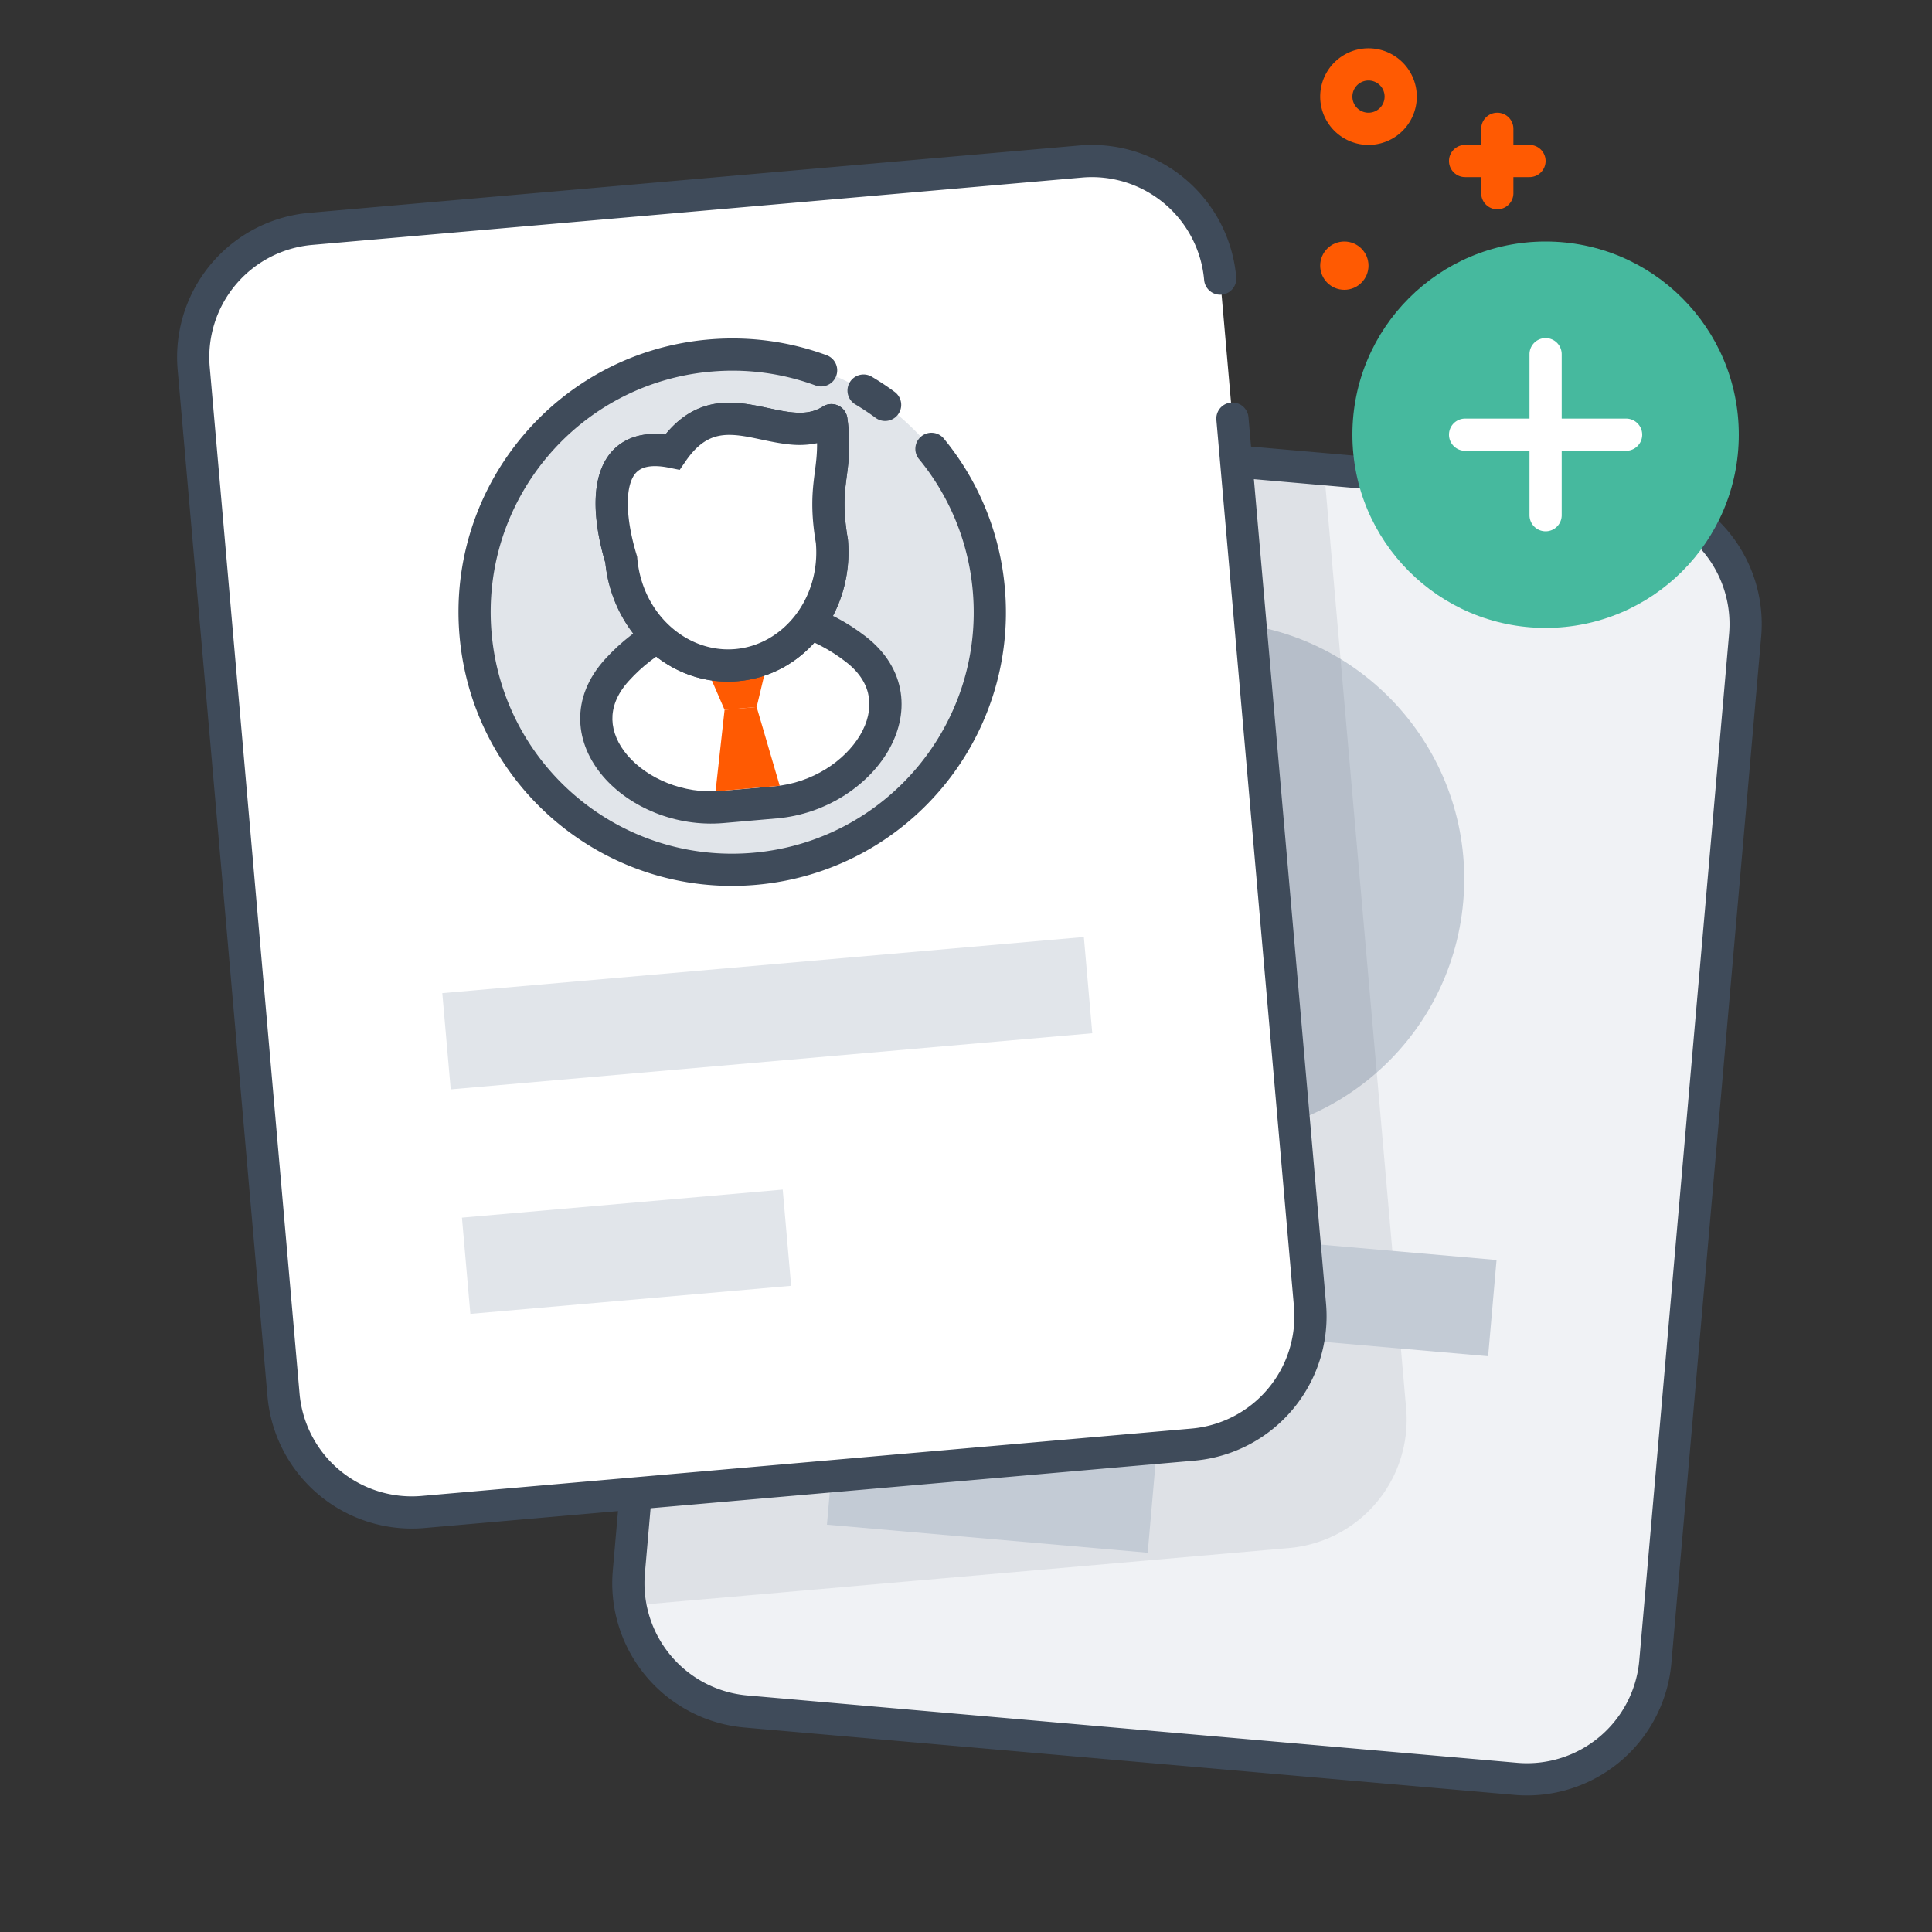 <svg viewBox="0 0 120 120" fill="none" xmlns="http://www.w3.org/2000/svg"><rect x="0" y="0" width="120" height="120" fill="#333333" stroke="none"/><path d="M44.61 34.304a8 8 0 0 1 8.666-7.272l47.817 4.183a8 8 0 0 1 7.273 8.667l-5.578 63.757a8 8 0 0 1-8.667 7.272l-47.817-4.184a8 8 0 0 1-7.273-8.666l5.578-63.757Z" fill="#F0F2F5"/><path fill-rule="evenodd" clip-rule="evenodd" d="M43.64 33.793a9 9 0 0 1 9.75-8.181l47.818 4.183a9 9 0 0 1 8.182 9.75l-5.578 63.757a9 9 0 0 1-9.75 8.181L46.243 107.3a9 9 0 0 1-8.181-9.75l5.578-63.757Zm9.577-6.189a7 7 0 0 0-7.584 6.364l-5.578 63.756a7 7 0 0 0 6.363 7.583l47.818 4.184a7 7 0 0 0 7.583-6.363l5.578-63.757a7 7 0 0 0-6.363-7.583l-47.817-4.184Z" fill="#3F4B5A"/><circle cx="74.946" cy="54.602" r="16" transform="rotate(5 74.946 54.602)" fill="#C3CBD5"/><path opacity=".1" fill-rule="evenodd" clip-rule="evenodd" d="m82.27 29.569 5.068 57.915a8 8 0 0 1-7.273 8.667L39.06 99.74a8.035 8.035 0 0 1-.028-1.678l5.578-63.757a8 8 0 0 1 8.667-7.272l28.995 2.537Z" fill="#3F4B5A"/><path fill="#C3CBD5" d="m53.105 74.774 39.848 3.486-.523 5.977-39.848-3.486zM51.885 88.722l19.924 1.743-.523 5.977L51.362 94.7z"/><path d="M12.031 22.882a8 8 0 0 1 7.272-8.667l47.818-4.183a8 8 0 0 1 8.667 7.272l5.578 63.757a8 8 0 0 1-7.273 8.666l-47.817 4.184a8 8 0 0 1-8.667-7.272l-5.578-63.757Z" fill="#fff"/><path fill-rule="evenodd" clip-rule="evenodd" d="M74.791 17.391a7 7 0 0 0-7.583-6.363l-47.817 4.184a7 7 0 0 0-6.364 7.583l5.578 63.757a7 7 0 0 0 7.584 6.363l47.817-4.184a7 7 0 0 0 6.363-7.583l-4.817-55.06a1 1 0 1 1 1.993-.174l4.817 55.06a9 9 0 0 1-8.182 9.75l-47.817 4.183a9 9 0 0 1-9.75-8.181l-5.578-63.757a9 9 0 0 1 8.181-9.75l47.818-4.183a9 9 0 0 1 9.75 8.181 1 1 0 1 1-1.993.174Z" fill="#3F4B5A"/><circle cx="45.478" cy="38.024" r="16" transform="rotate(-5 45.478 38.024)" fill="#E1E5EA"/><path fill-rule="evenodd" clip-rule="evenodd" d="M44.171 23.081c-8.253.722-14.358 7.998-13.636 16.25.723 8.253 7.998 14.358 16.25 13.636 8.253-.722 14.358-7.998 13.636-16.25a14.926 14.926 0 0 0-3.32-8.179 1 1 0 1 1 1.547-1.266 16.925 16.925 0 0 1 3.766 9.27c.818 9.354-6.1 17.6-15.454 18.417-9.353.819-17.599-6.1-18.417-15.453-.818-9.353 6.1-17.599 15.454-18.417 2.576-.226 5.07.136 7.349.976a1 1 0 0 1-.691 1.877 14.938 14.938 0 0 0-6.484-.86Zm8.608.669a1 1 0 0 1 1.371-.35c.49.291.963.606 1.42.943a1 1 0 1 1-1.188 1.609 15.063 15.063 0 0 0-1.253-.832 1 1 0 0 1-.35-1.37Z" fill="#3F4B5A"/><path d="M45.478 38.024c-2.842.249-5.341 1.589-7.164 3.6-3.68 4.055 1.235 8.965 6.551 8.5l3.318-.29c5.316-.466 9.303-6.154 4.976-9.51-2.145-1.663-4.839-2.548-7.68-2.3Z" fill="#fff"/><path fill-rule="evenodd" clip-rule="evenodd" d="M45.566 39.02c-2.575.225-4.846 1.439-6.512 3.275-.77.849-1.035 1.673-1.017 2.407.02.75.34 1.516.94 2.217 1.214 1.42 3.451 2.414 5.801 2.208l3.318-.29c2.35-.206 4.38-1.572 5.33-3.182.469-.795.65-1.605.54-2.346-.109-.727-.514-1.492-1.42-2.194-1.959-1.52-4.406-2.32-6.98-2.095Zm-7.993 1.931c1.981-2.184 4.709-3.651 7.818-3.923 3.11-.272 6.05.7 8.381 2.506 1.258.976 1.977 2.18 2.172 3.478.192 1.284-.143 2.554-.795 3.659-1.291 2.19-3.913 3.899-6.879 4.159l-3.318.29c-2.966.26-5.844-.97-7.496-2.901-.834-.975-1.384-2.168-1.418-3.465-.034-1.313.465-2.623 1.535-3.802Z" fill="#3F4B5A"/><path d="m43.747 41.187 3.985-.349-.734 3.076-1.993.174-1.258-2.901Z" fill="#FF5A02"/><path d="m44.444 49.152 3.985-.349-1.432-4.89-1.992.175-.56 5.064Z" fill="#FF5A02"/><path d="M45.75 41.312c3.614-.316 6.264-3.762 5.92-7.696-.646-3.789.407-4.308-.03-7.517-3.123 1.982-6.81-2.481-9.872 1.974-4.395-.897-4.172 3.442-3.182 6.688.344 3.934 3.552 6.867 7.165 6.551Z" fill="#fff"/><path d="m51.67 33.616.996-.087-.004-.04-.007-.04-.986.167Zm-13.084 1.145.996-.087-.009-.105-.03-.1-.957.292Zm13.053-8.662.991-.136a1 1 0 0 0-1.526-.709l.535.845Zm-9.871 1.974-.2.98.649.133.375-.546-.824-.567Zm8.905 5.63c.303 3.466-2.025 6.352-5.01 6.613l.175 1.992c4.241-.37 7.213-4.376 6.828-8.78l-1.993.175Zm-5.01 6.613c-2.984.261-5.778-2.177-6.08-5.642l-1.993.174c.385 4.403 4.007 7.831 8.248 7.46l-.174-1.992Zm4.986-14.082c.199 1.461.063 2.277-.064 3.28-.137 1.07-.245 2.25.099 4.27l1.971-.336c-.301-1.77-.206-2.742-.086-3.682.128-1.007.3-2.055.061-3.802l-1.981.27Zm-11.107 8.235c-.482-1.583-.713-3.251-.419-4.347.138-.512.364-.807.65-.97.298-.17.837-.294 1.795-.099l.4-1.96c-1.24-.253-2.321-.171-3.186.321-.877.5-1.358 1.324-1.59 2.19-.446 1.661-.07 3.785.438 5.449l1.912-.584Zm3.05-5.83c.66-.96 1.287-1.352 1.85-1.515.596-.172 1.252-.13 2.059.018.724.133 1.734.396 2.626.471.967.082 2.024-.02 3.048-.67l-1.071-1.689c-.537.341-1.112.425-1.81.366-.773-.065-1.462-.267-2.432-.445-.889-.163-1.923-.277-2.977.028-1.088.316-2.07 1.038-2.941 2.304l1.648 1.133Z" fill="#3F4B5A"/><path d="M45.751 41.312c3.613-.316 6.263-3.762 5.919-7.696-.646-3.79.407-4.309-.03-7.518-3.123 1.983-6.81-2.48-9.872 1.975-4.395-.898-4.172 3.441-3.182 6.687.344 3.935 3.552 6.868 7.165 6.552Z" fill="#fff"/><path fill-rule="evenodd" clip-rule="evenodd" d="M44.442 27.124c-.563.163-1.19.554-1.85 1.515l-.375.546-.65-.132c-.957-.196-1.496-.072-1.795.099-.285.162-.511.457-.648.97-.294 1.096-.064 2.764.419 4.346l.03.1.01.105c.303 3.466 3.096 5.904 6.081 5.642 2.973-.26 5.295-3.125 5.013-6.573-.336-1.995-.227-3.167-.092-4.229l.027-.213c.075-.578.144-1.112.137-1.772a5.475 5.475 0 0 1-1.622.085c-.625-.053-1.307-.198-1.91-.325-.257-.055-.5-.107-.716-.146-.806-.148-1.463-.19-2.06-.018Zm4.852-1.504c.698.059 1.273-.026 1.81-.366a1 1 0 0 1 1.526.709c.222 1.623.09 2.643-.033 3.587-.01.072-.02.144-.028.216-.12.94-.215 1.912.086 3.682l.007.04.004.04c.385 4.403-2.586 8.409-6.828 8.78-4.207.368-7.805-3.003-8.238-7.355-.492-1.648-.845-3.721-.408-5.35.232-.865.713-1.69 1.59-2.19.713-.405 1.572-.532 2.546-.422.773-.951 1.627-1.518 2.557-1.788 1.055-.306 2.089-.191 2.977-.029.342.063.649.129.937.19.53.114.995.214 1.495.256Z" fill="#3F4B5A"/><path fill="#E1E5EA" d="m27.472 61.685 39.848-3.486.523 5.977-39.848 3.486zM28.692 75.63l19.924-1.743.523 5.977-19.924 1.743z"/><circle cx="96" cy="27" r="12" fill="#46B99E"/><path fill-rule="evenodd" clip-rule="evenodd" d="M96 21a1 1 0 0 0-1 1v4h-4a1 1 0 1 0 0 2h4v4a1 1 0 1 0 2 0v-4h4a1 1 0 0 0 0-2h-4v-4a1 1 0 0 0-1-1Z" fill="#fff"/><path fill-rule="evenodd" clip-rule="evenodd" d="M85 5a1 1 0 1 0 0 2 1 1 0 0 0 0-2Zm-3 1a3 3 0 1 1 6 0 3 3 0 0 1-6 0ZM93 7a1 1 0 0 1 1 1v4a1 1 0 1 1-2 0V8a1 1 0 0 1 1-1Z" fill="#FF5A02"/><path fill-rule="evenodd" clip-rule="evenodd" d="M96 10a1 1 0 0 1-1 1h-4a1 1 0 1 1 0-2h4a1 1 0 0 1 1 1Z" fill="#FF5A02"/><circle cx="83.5" cy="16.5" r="1.5" fill="#FF5A02"/></svg>
